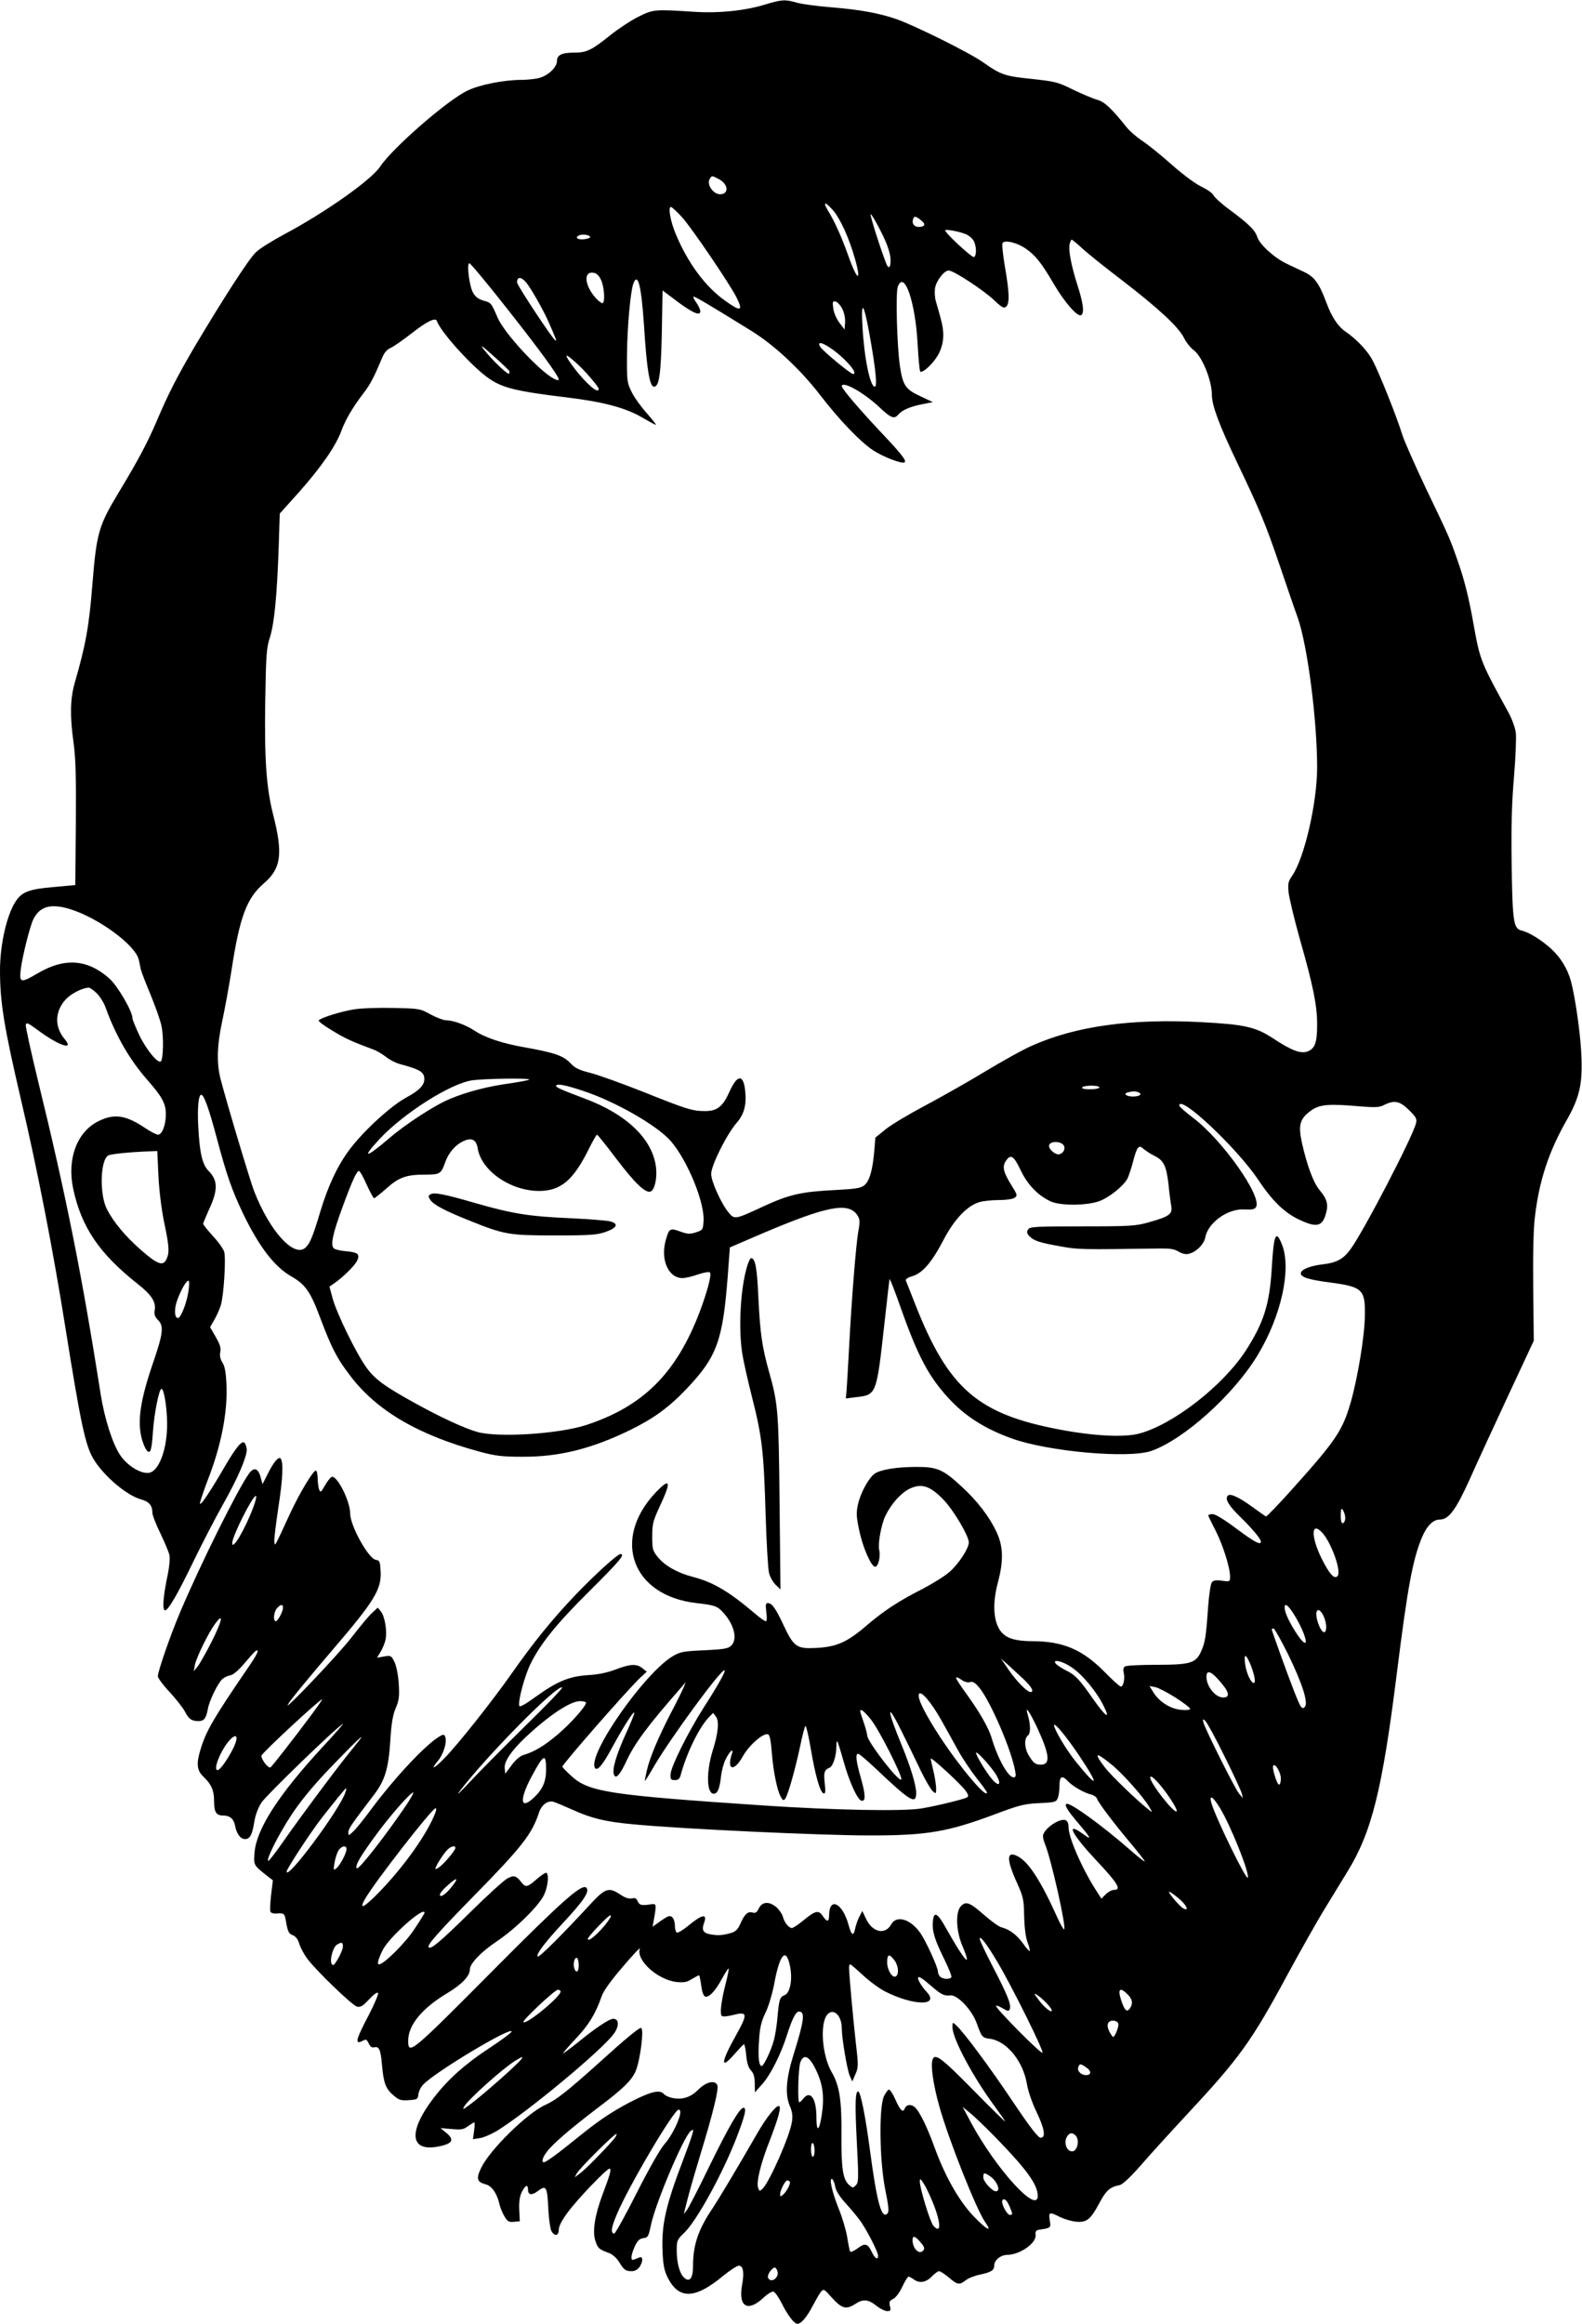 <?xml version="1.0" standalone="no"?>
<!DOCTYPE svg PUBLIC "-//W3C//DTD SVG 20010904//EN"
 "http://www.w3.org/TR/2001/REC-SVG-20010904/DTD/svg10.dtd">
<svg version="1.0" xmlns="http://www.w3.org/2000/svg"
 width="872pt" height="1280pt" viewBox="0 0 872 1280"
 preserveAspectRatio="xMidYMid meet">
<g transform="translate(0,1280) scale(0.1,-0.1)"
fill="#000000" stroke="none">
<path d="M4217 12775 c-110 -34 -257 -49 -391 -40 -218 14 -224 14 -307 -27
-40 -20 -110 -66 -154 -101 -104 -84 -132 -97 -200 -97 -69 0 -95 -13 -95 -46
0 -34 -47 -79 -96 -93 -21 -6 -67 -11 -100 -11 -96 0 -233 -27 -299 -60 -112
-54 -413 -317 -480 -418 -48 -73 -303 -253 -529 -373 -65 -35 -136 -79 -156
-99 -37 -34 -178 -252 -338 -521 -94 -160 -146 -261 -208 -408 -54 -125 -103
-217 -213 -399 -106 -176 -119 -219 -141 -492 -19 -240 -36 -336 -99 -555 -24
-85 -26 -179 -6 -323 12 -83 15 -187 13 -448 l-3 -339 -120 -11 c-130 -11
-171 -26 -204 -72 -52 -74 -91 -239 -91 -389 0 -174 23 -313 114 -703 92 -391
178 -833 246 -1260 84 -526 110 -650 154 -724 54 -93 185 -204 264 -225 44
-12 62 -34 62 -74 0 -13 20 -64 44 -113 24 -50 47 -104 50 -121 4 -18 -1 -70
-14 -128 -21 -105 -26 -175 -10 -175 17 0 67 85 154 265 48 99 123 244 167
322 77 136 129 255 129 298 0 11 -5 27 -10 35 -14 21 -45 -15 -117 -138 -78
-134 -127 -206 -131 -194 -1 5 17 61 41 124 77 196 113 382 105 537 -3 63 -9
96 -22 116 -12 19 -16 37 -12 57 5 23 -2 44 -25 84 l-31 54 22 38 c12 20 29
57 37 82 16 50 29 254 19 294 -4 15 -31 54 -61 86 -30 33 -55 64 -55 69 0 5
14 38 30 74 52 110 52 164 1 216 -36 36 -50 97 -58 242 -6 105 1 179 16 179
15 0 42 -74 86 -239 55 -206 83 -286 145 -416 89 -184 174 -294 268 -347 75
-43 104 -84 157 -227 62 -164 91 -222 164 -317 146 -194 377 -329 718 -421 82
-22 120 -27 233 -27 201 -1 380 43 595 148 130 64 214 125 313 230 163 172
196 262 223 613 l12 162 186 80 c352 149 468 171 517 97 14 -22 15 -35 5 -88
-13 -77 -37 -373 -51 -643 -6 -110 -12 -217 -14 -239 l-4 -39 55 7 c115 13
114 11 158 406 14 129 27 239 28 244 2 5 29 -64 61 -155 95 -269 155 -382 265
-501 91 -99 200 -168 347 -221 203 -73 644 -112 770 -69 180 63 455 310 587
529 129 214 186 471 134 606 -34 87 -46 61 -57 -128 -12 -199 -44 -300 -143
-454 -127 -195 -402 -409 -590 -458 -83 -21 -247 -13 -432 22 -455 85 -617
225 -800 690 -26 66 -49 125 -52 132 -3 7 12 17 37 24 56 17 107 77 172 202
59 112 129 185 195 205 22 7 72 12 110 12 40 0 76 5 86 13 16 11 15 16 -17 67
-45 72 -53 103 -32 135 27 40 43 30 81 -49 37 -79 93 -138 163 -172 51 -26
196 -26 269 -1 56 20 135 83 158 126 7 15 21 56 30 91 22 85 32 97 59 71 12
-10 39 -28 62 -39 49 -25 63 -54 75 -157 4 -44 11 -96 15 -117 8 -45 -10 -59
-122 -90 -73 -21 -99 -23 -368 -23 -260 0 -290 -2 -299 -17 -9 -13 -7 -22 7
-37 23 -25 56 -36 176 -57 93 -17 114 -17 535 -11 62 1 87 -2 111 -17 21 -12
40 -17 57 -12 42 10 84 53 91 92 16 81 126 159 217 152 40 -2 54 1 62 13 36
57 -185 370 -347 492 -42 32 -76 62 -76 67 0 66 318 -233 435 -408 75 -113
142 -179 220 -217 101 -49 134 -43 154 32 14 48 5 80 -34 126 -35 40 -72 140
-100 268 -20 94 -9 129 53 173 48 33 96 37 268 22 86 -7 107 -6 134 8 56 28
87 21 137 -29 39 -38 44 -49 38 -72 -18 -75 -290 -598 -361 -694 -40 -55 -77
-75 -159 -84 -67 -8 -115 -29 -115 -49 0 -21 45 -35 160 -50 181 -24 196 -38
193 -185 -1 -110 -40 -344 -78 -476 -46 -157 -80 -208 -329 -485 -72 -80 -134
-144 -138 -143 -4 2 -36 24 -70 49 -75 55 -126 80 -140 66 -18 -18 3 -54 71
-120 67 -66 111 -119 111 -134 0 -21 -37 -1 -135 72 -65 49 -116 80 -131 80
-13 0 -24 -3 -24 -7 0 -3 18 -41 40 -83 41 -81 80 -204 80 -254 0 -28 -1 -29
-44 -23 -32 5 -47 2 -56 -8 -7 -8 -16 -69 -21 -137 -11 -161 -16 -194 -38
-243 -29 -66 -59 -75 -248 -75 -87 0 -164 -4 -172 -9 -9 -6 -11 -18 -7 -35 8
-31 -2 -76 -16 -76 -6 0 -47 37 -92 83 -120 121 -227 167 -396 167 -113 1
-163 22 -190 82 -26 57 -26 144 1 244 31 117 29 197 -8 275 -40 86 -109 175
-196 254 -99 91 -132 105 -243 105 -113 0 -202 -15 -234 -38 -33 -25 -77 -105
-91 -169 -10 -45 -9 -66 6 -138 20 -98 67 -205 89 -205 17 0 31 58 22 93 -8
35 12 144 36 191 33 66 84 122 132 146 65 31 112 16 185 -59 56 -57 141 -201
141 -237 0 -33 -57 -120 -107 -163 -26 -23 -93 -64 -148 -93 -134 -68 -214
-121 -310 -203 -106 -91 -164 -116 -274 -122 -109 -6 -125 4 -182 125 -44 94
-64 122 -87 122 -12 0 -13 -10 -8 -50 4 -31 3 -50 -3 -50 -6 0 -34 20 -63 45
-142 120 -227 170 -338 199 -86 22 -156 62 -194 109 -29 36 -31 45 -31 115 0
69 5 86 43 168 64 137 57 158 -25 72 -243 -258 -129 -568 226 -608 105 -12
118 -17 155 -61 56 -66 71 -142 35 -175 -17 -15 -42 -19 -147 -24 -115 -5
-131 -8 -173 -32 -157 -93 -471 -542 -430 -615 12 -22 43 14 98 117 61 111
113 193 119 187 3 -3 -18 -55 -46 -116 -54 -118 -77 -198 -66 -226 10 -26 32
-3 66 69 47 103 118 198 308 415 l22 26 -12 -30 c-7 -16 -38 -80 -70 -140 -70
-136 -115 -242 -133 -318 -7 -31 -12 -57 -10 -57 1 0 26 39 54 88 94 158 361
522 384 522 11 0 -31 -76 -117 -210 -85 -134 -178 -321 -180 -363 -1 -28 2
-32 24 -32 18 0 26 7 31 25 35 129 105 270 160 325 l20 20 15 -20 c19 -25 13
-91 -17 -185 -37 -119 -35 -240 5 -240 21 0 32 26 40 93 3 32 15 76 26 97 23
46 46 65 34 29 -30 -90 12 -100 60 -14 34 62 114 132 140 122 9 -4 15 -35 20
-99 8 -101 28 -205 49 -244 11 -21 15 -23 25 -12 14 18 54 156 82 288 12 58
25 108 29 113 4 4 17 -50 29 -120 25 -149 52 -245 71 -251 11 -4 12 8 7 54 -7
62 -2 76 26 87 19 7 38 65 38 116 0 19 2 32 5 29 3 -2 19 -54 36 -114 31 -110
74 -204 96 -212 25 -8 25 30 -1 121 -28 98 -32 137 -16 137 6 0 47 -35 93 -78
195 -185 227 -204 227 -138 0 42 -31 144 -77 256 -89 215 -88 256 2 73 32 -65
78 -159 102 -210 25 -51 54 -100 64 -109 18 -16 19 -16 19 17 -1 19 -7 61 -15
94 -8 33 -15 64 -15 68 0 13 167 -141 192 -176 17 -24 18 -31 7 -38 -16 -9
-164 -46 -249 -60 -96 -17 -481 -10 -869 16 -850 57 -964 74 -1060 161 -28 25
-51 49 -51 53 0 14 354 418 429 490 l36 33 -24 19 c-31 26 -68 24 -148 -7 -45
-17 -97 -28 -153 -31 -104 -7 -169 -34 -290 -121 -55 -40 -86 -57 -88 -48 -7
30 30 165 62 231 56 113 144 222 331 407 160 159 193 198 165 198 -17 0 -142
-114 -254 -231 -125 -132 -225 -255 -348 -430 -107 -152 -291 -384 -366 -461
-58 -60 -84 -72 -39 -18 30 35 51 101 42 130 -5 17 -10 18 -28 8 -72 -38 -250
-227 -382 -405 -40 -54 -84 -109 -99 -122 -26 -24 -26 -24 -26 -3 0 19 19 46
142 207 59 78 79 141 89 293 6 99 14 146 30 183 18 42 21 62 17 133 -3 49 -13
98 -23 120 -18 37 -20 38 -58 32 l-39 -7 20 33 c11 18 23 48 27 66 10 46 -4
128 -25 155 l-18 22 -32 -30 c-18 -16 -68 -77 -113 -135 -72 -93 -371 -408
-351 -370 11 22 113 146 251 307 224 261 266 328 261 426 -3 56 -5 62 -26 65
-41 6 -142 188 -142 256 0 68 -73 212 -102 201 -7 -3 -24 -24 -37 -47 -21 -38
-25 -40 -32 -23 -4 11 -8 39 -8 63 -1 23 -5 42 -10 42 -15 0 -88 -121 -139
-230 -94 -203 -86 -188 -90 -162 -2 13 9 100 23 194 24 154 28 248 11 265 -11
11 -38 -21 -68 -81 l-31 -61 -11 40 c-14 49 -37 55 -64 18 -64 -91 -262 -488
-377 -758 -52 -121 -125 -330 -125 -358 0 -10 29 -49 64 -86 35 -38 73 -86 85
-108 21 -42 37 -53 76 -53 29 0 41 15 50 64 8 48 55 144 81 168 11 9 30 18 43
20 16 2 45 27 80 68 30 36 58 67 63 68 19 8 5 -22 -49 -100 -186 -272 -228
-344 -258 -445 -24 -78 -20 -115 16 -149 44 -42 59 -76 59 -137 0 -58 12 -77
48 -77 39 0 61 -18 68 -58 8 -43 30 -72 54 -72 27 0 40 23 51 92 6 39 21 80
40 109 25 39 406 408 449 434 8 5 -43 -54 -114 -130 -242 -262 -363 -451 -373
-579 -6 -70 -6 -69 71 -130 l30 -23 -10 -82 c-5 -45 -7 -87 -3 -92 3 -6 17
-10 30 -9 43 4 48 0 54 -37 11 -64 16 -74 40 -83 15 -6 27 -22 34 -45 5 -19
25 -57 44 -83 50 -67 247 -257 275 -265 19 -4 32 3 66 40 26 28 46 42 50 35 3
-6 -21 -63 -54 -126 -71 -135 -76 -161 -29 -136 16 9 21 6 31 -15 8 -18 18
-25 30 -22 27 7 36 -12 43 -93 9 -102 20 -134 62 -170 31 -27 41 -31 85 -28
48 3 51 5 54 32 2 16 13 40 26 53 62 68 488 323 488 293 0 -6 -57 -48 -127
-94 -132 -87 -223 -169 -300 -268 -152 -198 -133 -311 43 -267 60 15 66 35 25
70 l-33 27 61 -5 c53 -5 66 -3 91 16 16 11 32 21 34 21 3 0 3 -21 -1 -47 l-6
-46 38 6 c21 3 61 21 91 38 166 101 589 452 649 539 29 42 27 80 -5 80 -22 0
-96 -49 -195 -130 -41 -33 -78 -60 -81 -60 -3 0 27 36 68 79 73 77 110 138
143 232 10 31 50 87 117 165 56 66 99 111 95 101 -23 -62 95 -171 201 -184 41
-4 57 -2 85 16 19 11 37 21 40 21 2 0 8 -25 12 -56 4 -34 12 -57 21 -61 21 -8
57 30 94 99 18 32 34 58 36 55 2 -2 -4 -37 -15 -78 -27 -106 -35 -175 -21
-184 6 -4 33 -1 60 6 81 21 83 7 17 -111 -86 -153 -88 -197 -5 -100 24 27 46
50 49 50 3 0 9 -27 12 -61 4 -42 12 -68 26 -83 15 -16 21 -36 21 -72 l1 -49
40 45 c45 49 105 168 138 275 28 87 48 125 65 125 35 0 29 -49 -31 -240 -41
-132 -47 -220 -18 -284 12 -28 15 -52 10 -83 -11 -77 -122 -328 -161 -368 -17
-16 -18 -16 -25 3 -12 31 14 137 65 265 48 125 65 187 48 187 -17 0 -68 -65
-113 -142 -108 -188 -216 -368 -249 -418 -81 -119 -110 -205 -110 -319 0 -69
-18 -95 -49 -67 -25 22 -41 82 -41 151 0 54 2 59 43 98 69 68 208 321 285 518
49 127 59 169 40 169 -21 0 -81 -103 -192 -330 -57 -118 -112 -224 -121 -235
l-16 -20 5 20 c22 89 34 133 86 306 72 236 102 361 94 383 -12 31 -62 19 -105
-24 -42 -42 -86 -57 -143 -46 -19 4 -39 13 -46 21 -20 24 -61 17 -147 -24
-112 -54 -202 -112 -318 -206 -118 -96 -185 -145 -197 -145 -15 0 -8 26 15 56
33 45 130 128 281 243 142 107 188 152 210 204 26 63 47 237 29 237 -13 0 -90
-64 -228 -189 -178 -160 -239 -208 -299 -235 -99 -44 -304 -245 -353 -345 -30
-61 -25 -80 25 -93 34 -9 63 -53 76 -113 4 -17 16 -46 27 -64 16 -27 24 -32
52 -29 l32 3 -3 62 c-2 43 2 73 13 97 19 39 35 47 35 17 0 -31 19 -35 51 -12
51 38 55 32 62 -110 3 -47 10 -96 16 -107 17 -32 41 -28 41 7 0 19 17 51 47
92 55 76 223 250 234 244 9 -6 2 -31 -40 -143 -43 -115 -57 -205 -39 -256 13
-40 20 -46 75 -66 19 -7 42 -28 55 -49 27 -44 36 -51 70 -51 17 0 33 9 42 22
21 29 21 62 1 54 -8 -3 -22 -9 -30 -12 -21 -9 -19 21 4 73 15 32 26 42 47 45
25 3 28 8 41 68 23 118 180 489 220 522 15 12 16 10 9 -17 -4 -16 -26 -77 -48
-135 -99 -259 -123 -363 -116 -515 3 -71 9 -101 28 -140 62 -122 150 -120 307
10 37 30 75 55 85 55 25 0 31 -37 18 -107 -21 -118 30 -150 115 -72 27 25 51
39 59 36 9 -4 27 -30 42 -59 34 -69 71 -118 89 -118 21 0 53 38 85 100 16 30
35 64 44 75 16 19 17 19 63 -33 54 -59 78 -65 128 -32 42 28 71 25 115 -10 21
-17 48 -30 60 -30 19 0 21 4 15 28 -5 23 -2 30 18 39 14 7 35 34 50 67 15 31
30 56 35 56 4 0 17 -7 28 -15 31 -23 67 -18 99 15 16 16 34 30 41 30 7 0 31
-16 54 -35 48 -41 58 -42 93 -15 13 11 49 25 78 31 62 13 79 24 79 50 0 30 36
59 73 59 70 1 162 66 155 111 -2 17 2 24 17 27 68 10 68 10 61 52 -7 46 -2 48
55 19 22 -11 61 -23 87 -26 61 -7 83 11 132 103 36 68 58 88 111 98 17 4 57
41 116 108 49 57 165 184 257 283 288 309 354 400 555 773 73 134 162 292 199
352 37 61 95 155 129 211 134 217 192 450 273 1099 58 462 86 616 136 738 28
67 62 102 100 102 49 0 88 52 165 222 40 90 136 298 213 463 l140 300 -3 290
c-2 180 1 328 9 390 23 200 76 361 176 536 72 127 88 201 80 364 -5 114 -34
314 -57 400 -19 68 -55 128 -106 176 -53 49 -123 93 -165 103 -46 11 -51 44
-56 364 -3 216 1 342 13 484 9 105 13 214 10 242 -4 29 -22 79 -43 116 -149
271 -154 284 -187 465 -28 161 -54 265 -95 379 -38 109 -46 127 -171 387 -59
125 -118 257 -130 295 -30 98 -126 338 -162 406 -27 54 -88 118 -150 161 -42
28 -77 81 -107 162 -38 103 -66 141 -120 166 -25 12 -68 32 -97 46 -67 31
-149 105 -163 147 -12 38 -46 72 -153 151 -44 32 -83 68 -88 79 -6 12 -36 33
-67 48 -33 15 -104 68 -167 124 -60 53 -133 112 -162 130 -28 19 -67 52 -85
75 -83 104 -121 139 -162 150 -22 6 -81 31 -131 55 -84 42 -99 45 -226 59
-150 15 -173 23 -269 91 -75 53 -371 200 -477 238 -95 33 -202 53 -364 66 -74
6 -157 17 -186 25 -66 19 -83 18 -176 -10z m-256 -961 c54 -27 59 -84 8 -84
-37 0 -74 52 -58 82 12 22 12 22 50 2z m633 -175 c38 -45 87 -153 117 -259 40
-138 15 -131 -35 11 -40 111 -75 188 -111 247 -33 54 -17 54 29 1z m-835 -35
c52 -57 262 -366 300 -441 39 -78 25 -82 -64 -18 -107 76 -204 207 -269 363
-30 70 -45 152 -28 152 5 0 33 -25 61 -56z m1096 -78 c32 -62 49 -111 53 -145
4 -51 -8 -70 -23 -33 -34 87 -92 272 -86 272 5 0 30 -42 56 -94z m227 56 c22
-18 14 -32 -18 -32 -26 0 -40 20 -30 46 6 16 17 13 48 -14z m239 -71 c15 -5
34 -20 43 -33 18 -26 21 -84 5 -94 -10 -6 -159 132 -159 147 0 8 74 -5 111
-20z m-2068 -16 c1 -5 -15 -11 -35 -13 -36 -3 -52 10 -25 22 19 8 57 2 60 -9z
m2711 -62 c29 -27 126 -105 217 -174 202 -155 313 -258 344 -318 12 -25 37
-57 55 -70 46 -34 100 -166 100 -247 0 -58 41 -167 140 -374 122 -255 155
-333 235 -568 35 -103 79 -232 99 -287 53 -153 106 -559 106 -823 0 -194 -70
-497 -137 -595 -23 -33 -25 -44 -20 -95 4 -31 31 -145 61 -252 74 -259 96
-367 96 -472 0 -100 -11 -132 -51 -149 -38 -15 -88 3 -191 71 -98 64 -156 77
-400 90 -383 20 -687 -22 -928 -129 -47 -20 -164 -85 -260 -143 -96 -58 -246
-143 -333 -189 -87 -46 -184 -104 -215 -129 l-57 -46 -6 -74 c-9 -106 -27
-167 -55 -189 -20 -16 -49 -20 -162 -26 -185 -9 -253 -25 -392 -89 -159 -74
-161 -74 -193 -36 -41 49 -97 172 -97 214 0 47 86 219 141 282 42 48 55 101
46 180 -10 88 -44 85 -86 -9 -37 -83 -68 -107 -135 -107 -70 0 -101 10 -341
106 -116 46 -247 93 -290 104 -64 16 -86 27 -111 54 -37 40 -88 58 -246 86
-128 22 -224 54 -284 94 -47 31 -117 56 -154 56 -15 0 -54 15 -86 32 -57 32
-63 33 -204 36 -85 2 -176 -1 -220 -8 -72 -12 -176 -44 -193 -60 -5 -4 29 -30
75 -57 74 -45 108 -60 226 -104 18 -6 49 -25 69 -40 20 -16 54 -34 77 -40 98
-26 126 -40 133 -67 10 -41 -17 -74 -97 -117 -85 -46 -232 -180 -311 -284 -67
-88 -120 -201 -163 -343 -43 -144 -58 -178 -83 -201 -63 -55 -196 91 -282 311
-21 53 -156 503 -185 618 -23 88 -20 185 9 320 14 65 37 190 51 279 45 295 84
398 178 479 96 82 107 163 51 381 -37 148 -48 301 -43 625 4 254 7 292 26 350
24 76 39 231 48 493 l6 188 105 117 c121 136 202 252 234 337 23 64 63 131
124 211 36 46 60 94 101 192 12 30 27 47 48 56 17 8 69 44 115 80 84 66 132
89 139 68 19 -57 180 -237 275 -308 81 -60 151 -78 448 -114 197 -24 320 -57
411 -111 36 -21 69 -39 73 -39 4 0 -19 28 -49 63 -31 34 -69 87 -84 117 -26
53 -27 61 -26 205 1 150 19 350 35 393 25 65 44 -11 59 -234 15 -241 31 -334
55 -334 28 0 38 66 43 298 l4 232 47 -35 c110 -85 161 -110 161 -80 0 9 -9 30
-21 47 -12 16 -19 31 -17 34 5 4 89 -46 317 -187 127 -78 271 -212 380 -353
107 -139 221 -258 293 -306 58 -38 163 -78 175 -66 10 10 -24 52 -134 168
-114 121 -213 237 -213 250 0 33 118 -32 205 -113 65 -62 84 -69 106 -43 20
24 64 44 130 57 l61 12 -70 33 c-81 37 -96 60 -112 168 -16 109 -24 405 -11
436 36 92 97 -88 109 -319 4 -78 11 -145 14 -149 13 -13 78 49 103 99 29 59
32 116 9 197 -8 30 -20 72 -26 92 -6 21 -7 53 -4 72 8 42 51 96 75 96 27 0
189 -106 249 -162 43 -41 55 -48 67 -38 21 17 19 79 -6 221 -11 65 -17 124
-13 130 11 19 80 3 127 -30 54 -37 86 -76 159 -201 59 -99 128 -177 147 -166
19 12 12 65 -20 165 -35 110 -51 194 -43 228 4 13 8 23 11 23 3 0 29 -21 57
-47z m-3173 -328 c189 -239 289 -377 289 -396 0 -5 -12 -3 -27 5 -81 43 -273
250 -310 336 -36 83 -36 83 -78 94 -27 8 -45 21 -57 43 -21 35 -37 163 -21
163 6 0 98 -110 204 -245z m521 155 c19 -37 25 -130 8 -130 -5 0 -21 12 -35
27 -61 67 -71 147 -17 141 19 -2 32 -13 44 -38z m-415 -12 c25 -28 92 -145
123 -213 45 -102 51 -117 41 -110 -17 10 -211 304 -211 319 0 31 20 33 47 4z
m1746 -150 c11 -22 17 -53 15 -75 l-3 -38 -28 37 c-16 21 -31 55 -34 79 -5 36
-4 41 13 38 10 -2 27 -21 37 -41z m151 -147 c32 -179 43 -281 28 -281 -26 0
-58 155 -68 330 -9 154 7 135 40 -49z m-1988 -193 c3 -5 3 -12 0 -16 -8 -7
-94 75 -139 133 -24 30 -11 22 51 -34 45 -40 85 -78 88 -83z m1770 126 c79
-53 159 -144 126 -144 -14 0 -172 131 -182 151 -15 28 8 25 56 -7z m-1402 -81
c45 -39 126 -133 126 -145 0 -32 -70 29 -137 117 -57 77 -54 86 11 28z m-2793
-3009 c158 -47 367 -200 384 -281 4 -15 8 -39 11 -52 3 -13 27 -76 54 -140 26
-64 54 -141 60 -172 13 -56 10 -182 -3 -195 -15 -15 -80 63 -118 142 -21 44
-39 87 -39 96 0 38 -82 178 -128 219 -120 106 -246 115 -394 28 -93 -55 -102
-53 -94 18 8 70 52 247 71 282 35 68 94 85 196 55z m153 -466 c18 -18 41 -55
50 -83 54 -149 131 -283 227 -392 81 -92 103 -131 103 -188 1 -59 -20 -115
-43 -115 -9 0 -40 16 -70 36 -107 72 -171 82 -259 38 -118 -59 -173 -207 -139
-370 45 -213 144 -359 357 -527 74 -58 100 -98 93 -141 -4 -26 0 -39 18 -57
33 -33 28 -73 -25 -229 -72 -208 -90 -326 -65 -423 6 -23 17 -51 25 -62 22
-30 30 -8 37 100 7 101 34 235 47 235 14 0 31 -104 31 -193 1 -127 -38 -243
-88 -266 -41 -19 -127 29 -170 93 -42 61 -87 202 -108 336 -104 661 -190 1091
-345 1725 -39 159 -69 298 -68 309 3 16 12 12 65 -27 118 -88 205 -116 149
-50 -57 68 -54 153 7 219 29 31 90 62 126 64 7 0 28 -15 45 -32z m2383 -475
c-4 -3 -51 -12 -104 -20 -125 -17 -237 -46 -333 -86 -83 -34 -243 -138 -335
-217 -130 -111 -155 -114 -53 -4 133 142 388 304 508 323 65 10 326 14 317 4z
m292 -60 c179 -58 415 -193 489 -279 92 -107 187 -338 180 -441 -3 -46 -5 -49
-42 -61 -34 -11 -46 -10 -88 5 -55 20 -60 17 -78 -47 -31 -108 14 -210 92
-210 16 0 54 9 85 20 32 11 61 16 66 11 11 -11 -14 -105 -57 -219 -129 -337
-311 -518 -624 -621 -153 -50 -490 -71 -603 -38 -74 22 -200 80 -341 158 -167
92 -222 132 -268 196 -57 79 -163 297 -186 379 l-18 67 23 16 c50 34 113 96
128 124 19 38 8 49 -59 55 -29 2 -59 9 -67 15 -21 17 -8 79 48 231 54 147 77
196 90 196 5 0 24 -34 42 -75 19 -41 37 -75 41 -75 4 0 34 24 67 53 69 62 110
77 213 77 84 0 89 3 113 71 19 52 58 96 103 115 43 19 68 5 75 -41 20 -124
181 -235 339 -235 119 1 187 58 272 228 22 45 43 82 47 82 3 0 52 -61 108
-135 100 -132 160 -189 187 -178 22 8 37 72 30 132 -18 156 -161 294 -396 381
-135 51 -160 62 -154 71 6 11 52 2 143 -28z m2851 17 c0 -5 -23 -10 -51 -10
-31 0 -48 4 -44 10 3 6 26 10 51 10 24 0 44 -4 44 -10z m214 -26 c25 -10 8
-24 -29 -24 -37 0 -56 16 -28 23 28 7 40 7 57 1z m-413 -290 c15 -18 2 -47
-23 -52 -23 -4 -62 32 -55 51 8 22 60 22 78 1z m-4988 -167 c4 -81 16 -181 31
-256 29 -138 31 -169 14 -206 -19 -41 -48 -31 -139 48 -89 78 -152 154 -190
227 -42 83 -36 275 9 296 16 8 128 19 223 22 l46 2 6 -133z m165 -644 c-10
-64 -42 -143 -57 -143 -19 0 -22 46 -6 93 20 58 54 119 65 112 4 -2 3 -30 -2
-62z m358 -1186 c-46 -122 -117 -242 -116 -196 1 39 112 259 130 259 6 0 -1
-28 -14 -63z m6014 -32 c10 -26 4 -55 -11 -55 -5 0 -9 18 -9 40 0 46 6 51 20
15z m-122 -107 c51 -56 108 -216 84 -240 -18 -18 -45 13 -88 99 -59 120 -57
206 4 141z m-5728 -413 c0 -22 -29 -75 -40 -75 -16 0 -11 52 7 72 20 22 33 23
33 3z m5577 -45 c40 -65 68 -138 59 -148 -15 -14 -101 123 -113 178 -9 49 15
35 54 -30z m158 0 c8 -16 15 -43 15 -60 0 -54 -30 -33 -49 34 -16 61 7 79 34
26z m-6129 -144 c-31 -61 -66 -122 -77 -136 l-21 -25 6 33 c7 40 77 183 114
231 47 63 36 12 -22 -103z m5934 -68 c78 -160 113 -269 92 -290 -16 -16 -22
-8 -63 97 -34 87 -119 323 -119 330 0 3 4 5 10 5 5 0 41 -64 80 -142z m-210
-50 c24 -58 34 -108 21 -108 -16 0 -41 54 -48 105 -7 57 3 58 27 3z m-1247
-88 c44 -42 59 -70 37 -70 -18 0 -77 59 -120 122 l-43 63 39 -35 c21 -19 60
-55 87 -80z m261 68 c60 -39 137 -131 177 -210 43 -85 16 -68 -56 34 -76 110
-99 133 -151 158 -23 12 -48 28 -54 36 -23 27 34 16 84 -18z m803 -60 c68 -73
79 -108 35 -108 -43 0 -92 61 -92 114 0 35 20 33 57 -6z m-1402 -14 c13 -9 33
-13 43 -9 15 4 28 -4 50 -31 61 -74 176 -340 197 -456 6 -31 4 -38 -8 -38 -30
0 -88 104 -122 220 -15 50 -64 137 -129 227 -79 110 -83 121 -31 87z m-2411
-252 c-116 -114 -253 -252 -304 -307 -51 -55 -78 -80 -59 -55 149 197 545 597
568 575 3 -4 -89 -100 -205 -213z m3586 157 c44 -28 80 -56 80 -61 0 -7 -19
-9 -51 -6 -59 6 -119 44 -152 97 l-21 34 32 -6 c18 -4 68 -30 112 -58z m-1291
-125 c24 -43 65 -116 90 -162 25 -46 72 -115 103 -155 32 -40 58 -76 58 -80 1
-39 -147 136 -258 305 -83 127 -126 213 -117 236 10 24 68 -44 124 -144z
m-3466 39 c-101 -136 -223 -292 -232 -298 -12 -7 -51 43 -50 64 1 14 321 311
335 311 2 0 -22 -35 -53 -77z m1507 58 c0 -19 -83 -113 -155 -174 -73 -62
-129 -96 -190 -114 -18 -5 -44 -27 -65 -56 l-35 -47 -3 30 c-4 37 35 95 114
170 129 121 247 200 302 200 17 0 32 -4 32 -9z m1571 -93 c46 -58 173 -310
167 -329 -8 -24 -188 208 -188 242 0 9 -9 42 -20 74 -23 68 -23 65 -10 65 5 0
28 -23 51 -52z m914 -40 c71 -153 77 -208 22 -208 -30 0 -41 9 -66 50 -25 42
-27 92 -5 111 16 13 15 60 -2 117 -15 51 10 16 51 -70z m1034 -161 c50 -100
93 -193 96 -207 l6 -25 -21 25 c-22 26 -183 347 -196 390 -6 22 -5 23 9 12 9
-8 57 -95 106 -195z m-798 -1 c112 -168 101 -181 -23 -27 -51 63 -118 176
-118 198 0 20 71 -66 141 -171z m-4666 43 c-32 -63 -72 -119 -86 -119 -27 0
19 113 67 165 40 44 51 18 19 -46z m698 49 c-5 -7 -37 -47 -70 -88 -86 -108
-256 -337 -347 -467 -43 -62 -82 -113 -87 -113 -11 0 20 72 71 161 73 129 151
229 294 376 123 127 169 170 139 131z m3512 -201 c26 -49 10 -60 -27 -17 -33
39 -88 130 -88 145 1 16 93 -87 115 -128z m630 65 c60 -47 179 -181 211 -237
17 -29 17 -30 -2 -15 -60 46 -210 190 -244 235 -63 82 -52 88 35 17z m-3115
-29 c0 -68 -20 -112 -72 -159 -72 -65 -75 -4 -6 124 65 121 78 127 78 35z
m4050 -49 c0 -19 -4 -34 -10 -34 -11 0 -40 91 -32 104 10 17 42 -36 42 -70z
m-613 -106 c26 -38 43 -71 39 -75 -14 -14 -146 155 -146 186 0 23 55 -34 107
-111z m-561 91 c24 -26 90 -65 127 -73 15 -4 31 -14 34 -24 8 -23 94 -137 187
-247 41 -49 76 -94 76 -98 0 -4 -35 23 -77 60 -155 136 -337 268 -355 257 -12
-7 7 -38 66 -107 73 -86 76 -96 23 -57 -95 68 -60 -2 70 -141 126 -134 147
-169 103 -169 -12 0 -32 -11 -45 -24 l-24 -24 -24 37 c-78 119 -157 297 -157
355 0 21 -6 36 -16 40 -33 13 -118 -45 -125 -84 -1 -8 3 -28 10 -45 34 -79
119 -460 107 -472 -3 -3 -20 25 -37 63 -92 204 -159 308 -219 339 -63 33 -64
-14 -4 -147 34 -76 38 -91 39 -183 2 -63 8 -116 19 -144 9 -24 14 -46 12 -48
-2 -2 -19 16 -37 42 -34 47 -75 78 -119 89 -14 3 -55 33 -92 65 -82 72 -103
81 -131 52 -31 -31 -28 -136 8 -220 55 -131 14 -87 -88 94 -50 90 -70 101 -75
40 -5 -52 10 -100 64 -209 24 -49 41 -92 38 -97 -8 -13 -48 -11 -62 3 -7 7
-12 19 -12 28 0 23 -66 168 -96 211 -55 79 -132 102 -162 49 -33 -60 -104 -44
-139 32 l-20 42 -15 -29 c-9 -17 -19 -45 -23 -62 -10 -51 -21 -47 -38 15 -33
121 -107 156 -107 51 0 -36 -12 -37 -34 -4 -23 35 -41 32 -104 -20 -30 -25
-60 -45 -67 -45 -17 0 -42 31 -50 63 -4 15 -21 39 -37 53 -40 33 -78 29 -96
-9 -10 -21 -18 -26 -33 -22 -26 9 -45 -8 -68 -61 -16 -35 -26 -44 -58 -53 -44
-12 -68 -13 -111 -5 -36 7 -45 24 -32 60 22 57 -10 51 -92 -18 -27 -21 -52
-36 -58 -33 -5 3 -10 21 -10 39 0 19 -7 39 -15 46 -13 11 -23 7 -62 -20 l-46
-33 8 44 c14 79 13 84 -15 80 -52 -8 -65 -6 -75 16 -7 17 -15 21 -32 16 -16
-3 -37 3 -63 21 -65 43 -83 37 -169 -56 -156 -169 -280 -292 -287 -285 -11 11
37 75 142 188 111 119 146 171 126 191 -24 24 -130 -69 -502 -443 -467 -470
-480 -481 -480 -399 0 86 77 179 218 263 77 46 122 93 122 129 0 32 61 96 146
153 107 72 232 195 262 256 22 45 29 113 14 123 -5 3 -28 -13 -53 -34 -52 -46
-61 -48 -86 -17 -28 36 -40 39 -75 21 -18 -9 -112 -94 -208 -189 -165 -162
-215 -204 -227 -191 -11 11 49 79 252 286 262 267 317 338 355 453 14 45 49
72 82 62 13 -4 62 -25 110 -46 99 -45 177 -64 333 -78 259 -25 1032 -61 1300
-61 315 0 428 19 690 117 133 50 161 57 243 61 88 4 94 6 103 29 5 13 9 44 9
69 0 50 15 57 46 23z m-3982 -61 c-28 -91 -324 -489 -324 -437 0 15 126 207
190 291 70 90 134 168 137 168 3 0 1 -10 -3 -22z m336 -70 c-113 -167 -263
-359 -273 -349 -13 13 21 70 116 198 78 105 187 227 195 219 2 -3 -15 -33 -38
-68z m4484 -16 c60 -99 163 -356 154 -384 -7 -21 -184 343 -202 415 -11 44 10
31 48 -31z m-4324 -26 c-43 -113 -166 -288 -303 -431 -90 -93 -122 -110 -85
-45 53 93 370 500 389 500 5 0 4 -11 -1 -24z m-490 -201 c0 -22 -35 -89 -56
-106 -16 -13 -17 -11 -10 31 4 25 14 55 22 68 17 25 44 30 44 7z m600 6 c0
-12 -55 -79 -84 -102 -14 -11 -26 -17 -26 -12 0 12 39 75 63 101 20 22 47 30
47 13z m-8 -198 c-33 -46 -69 -76 -77 -63 -4 6 12 28 37 50 50 46 68 52 40 13z
m3994 -79 c45 -37 62 -75 25 -55 -20 11 -87 91 -76 91 4 0 27 -16 51 -36z
m-4156 -80 c0 -4 -25 -44 -56 -90 -50 -77 -169 -194 -195 -194 -12 0 -4 30 21
80 37 72 230 243 230 204z m1024 -26 c-33 -58 -124 -144 -124 -118 0 12 112
130 124 130 4 0 4 -6 0 -12z m2135 -247 c79 -133 256 -489 247 -498 -8 -8
-256 242 -256 258 0 4 16 -1 35 -12 30 -18 36 -19 41 -5 9 24 -13 78 -93 232
-40 77 -73 147 -73 155 1 21 41 -32 99 -130z m-3609 87 c0 -12 -12 -41 -26
-66 -22 -37 -28 -42 -36 -29 -12 22 8 94 30 106 26 15 32 13 32 -11z m2459
-85 c23 -80 10 -170 -25 -183 -26 -10 -30 -24 -39 -126 -3 -39 -12 -93 -19
-121 -16 -58 -56 -143 -68 -143 -15 0 -21 53 -14 142 4 69 12 103 35 151 17
34 37 102 47 152 28 156 61 207 83 128z m580 11 c23 -29 28 -79 9 -90 -19 -12
-48 35 -48 77 0 46 11 49 39 13z m-1739 -30 c0 -37 -15 -46 -25 -14 -8 25 3
62 16 55 5 -4 9 -22 9 -41z m1567 -54 c35 -33 90 -73 121 -89 158 -80 303 -82
230 -3 -24 25 -48 64 -48 76 0 15 21 2 74 -44 53 -46 71 -55 104 -51 39 5 121
-81 147 -157 26 -72 29 -77 72 -82 93 -13 184 -125 204 -253 6 -34 28 -100 51
-147 46 -96 54 -145 24 -145 -14 0 -58 57 -154 200 -128 191 -271 383 -312
420 -19 18 -20 17 -20 -11 0 -63 114 -276 235 -439 30 -41 55 -77 55 -80 0 -3
-80 75 -178 175 -182 185 -214 207 -224 156 -7 -37 9 -140 39 -246 50 -181
206 -574 254 -641 41 -58 8 -42 -63 32 -81 84 -159 221 -218 384 -40 110 -81
194 -107 218 -22 19 -48 15 -57 -9 -9 -23 -25 -7 -51 52 -13 30 -29 54 -35 54
-6 0 -18 -17 -28 -37 -28 -64 -24 -354 7 -511 20 -98 22 -125 12 -135 -32 -31
-57 60 -95 343 -26 198 -53 330 -66 330 -16 0 -18 -69 -7 -283 10 -198 10
-219 -6 -234 -15 -16 -18 -15 -37 2 -34 31 -43 89 -42 275 2 193 -11 272 -53
345 -53 90 -67 265 -26 317 34 41 81 -3 81 -75 0 -55 29 -224 43 -259 l15 -33
17 40 c17 38 17 48 1 185 -15 137 -36 364 -36 403 0 9 3 17 6 17 4 0 35 -27
71 -60z m-1667 -90 c0 -28 -189 -184 -205 -168 -8 8 173 178 190 178 8 0 15
-4 15 -10z m3125 -15 c28 -27 31 -52 12 -79 -16 -21 -28 -10 -46 43 -22 65 -9
79 34 36z m-446 -49 c19 -20 32 -39 28 -43 -8 -8 -50 29 -79 71 -20 26 -20 28
-2 18 10 -6 34 -26 53 -46z m395 -112 c5 -14 -18 -74 -29 -74 -2 0 -11 13 -20
29 -18 36 -10 61 20 61 13 0 26 -7 29 -16z m-3289 -194 c-16 -26 -225 -210
-295 -260 -28 -20 -31 -21 -22 -4 20 38 215 212 282 253 40 24 44 25 35 11z
m1617 -50 c43 -84 53 -155 38 -256 -14 -95 -30 -103 -30 -14 0 100 -33 148
-71 102 -9 -12 -20 -22 -23 -22 -11 0 -6 186 5 219 17 49 47 38 81 -29z m1493
4 c32 -21 32 -44 1 -44 -28 0 -51 24 -42 45 7 19 11 19 41 -1z m-489 -396
c164 -169 224 -252 224 -313 0 -104 -228 145 -366 400 l-48 90 39 -32 c22 -17
90 -82 151 -145z m-1746 148 c0 -35 -47 -131 -84 -172 -26 -29 -83 -129 -156
-272 -63 -125 -119 -226 -125 -225 -20 4 -16 33 15 106 63 151 314 577 341
577 5 0 9 -6 9 -14z m-371 -154 c-54 -62 -156 -165 -183 -184 l-28 -21 11 21
c16 30 212 224 219 218 3 -4 -5 -18 -19 -34z m2549 26 c25 -25 11 -88 -19 -88
-28 0 -45 43 -31 75 13 27 31 32 50 13z m-1438 -84 c0 -19 -4 -34 -10 -34 -5
0 -10 18 -10 41 0 24 4 38 10 34 6 -3 10 -22 10 -41z m966 -140 c40 -27 63
-84 33 -84 -20 0 -69 54 -69 76 0 28 3 29 36 8z m-852 -60 c5 -23 25 -55 59
-92 29 -32 67 -77 84 -102 38 -57 93 -165 93 -185 0 -26 -17 -16 -35 21 -22
47 -37 51 -79 19 -19 -14 -37 -22 -40 -17 -3 5 -10 40 -16 78 -6 38 -27 109
-47 158 -37 92 -55 174 -36 163 6 -4 14 -23 17 -43z m535 -79 c48 -116 51
-185 6 -135 -18 20 -75 206 -75 244 0 18 3 17 20 -9 11 -16 33 -61 49 -100z
m-786 109 c8 -8 -17 -56 -37 -73 -13 -11 -16 -11 -16 3 0 21 28 76 39 76 4 0
10 -3 14 -6z m1213 -140 c17 -41 17 -44 0 -44 -16 0 -50 66 -41 80 10 15 25 1
41 -36z m-492 -195 c21 -24 24 -34 15 -45 -21 -26 -59 10 -59 57 0 27 14 24
44 -12z m-789 -159 c12 -37 -38 -70 -52 -35 -5 15 22 55 38 55 4 0 11 -9 14
-20z"/>
<path d="M2372 6221 c-12 -7 -12 -12 -1 -29 17 -27 78 -60 216 -115 194 -78
218 -82 473 -82 199 0 231 3 280 20 61 22 71 44 25 57 -16 5 -118 13 -225 18
-228 10 -317 25 -523 84 -172 50 -226 60 -245 47z"/>
<path d="M4116 5818 c-35 -124 -46 -332 -25 -471 6 -40 30 -148 54 -242 55
-217 65 -297 75 -645 5 -157 13 -303 19 -324 5 -22 22 -51 36 -65 l27 -26 -5
475 c-5 504 -8 547 -57 720 -40 142 -50 215 -60 416 -7 160 -17 214 -40 214
-5 0 -16 -24 -24 -52z"/>
</g>
</svg>
